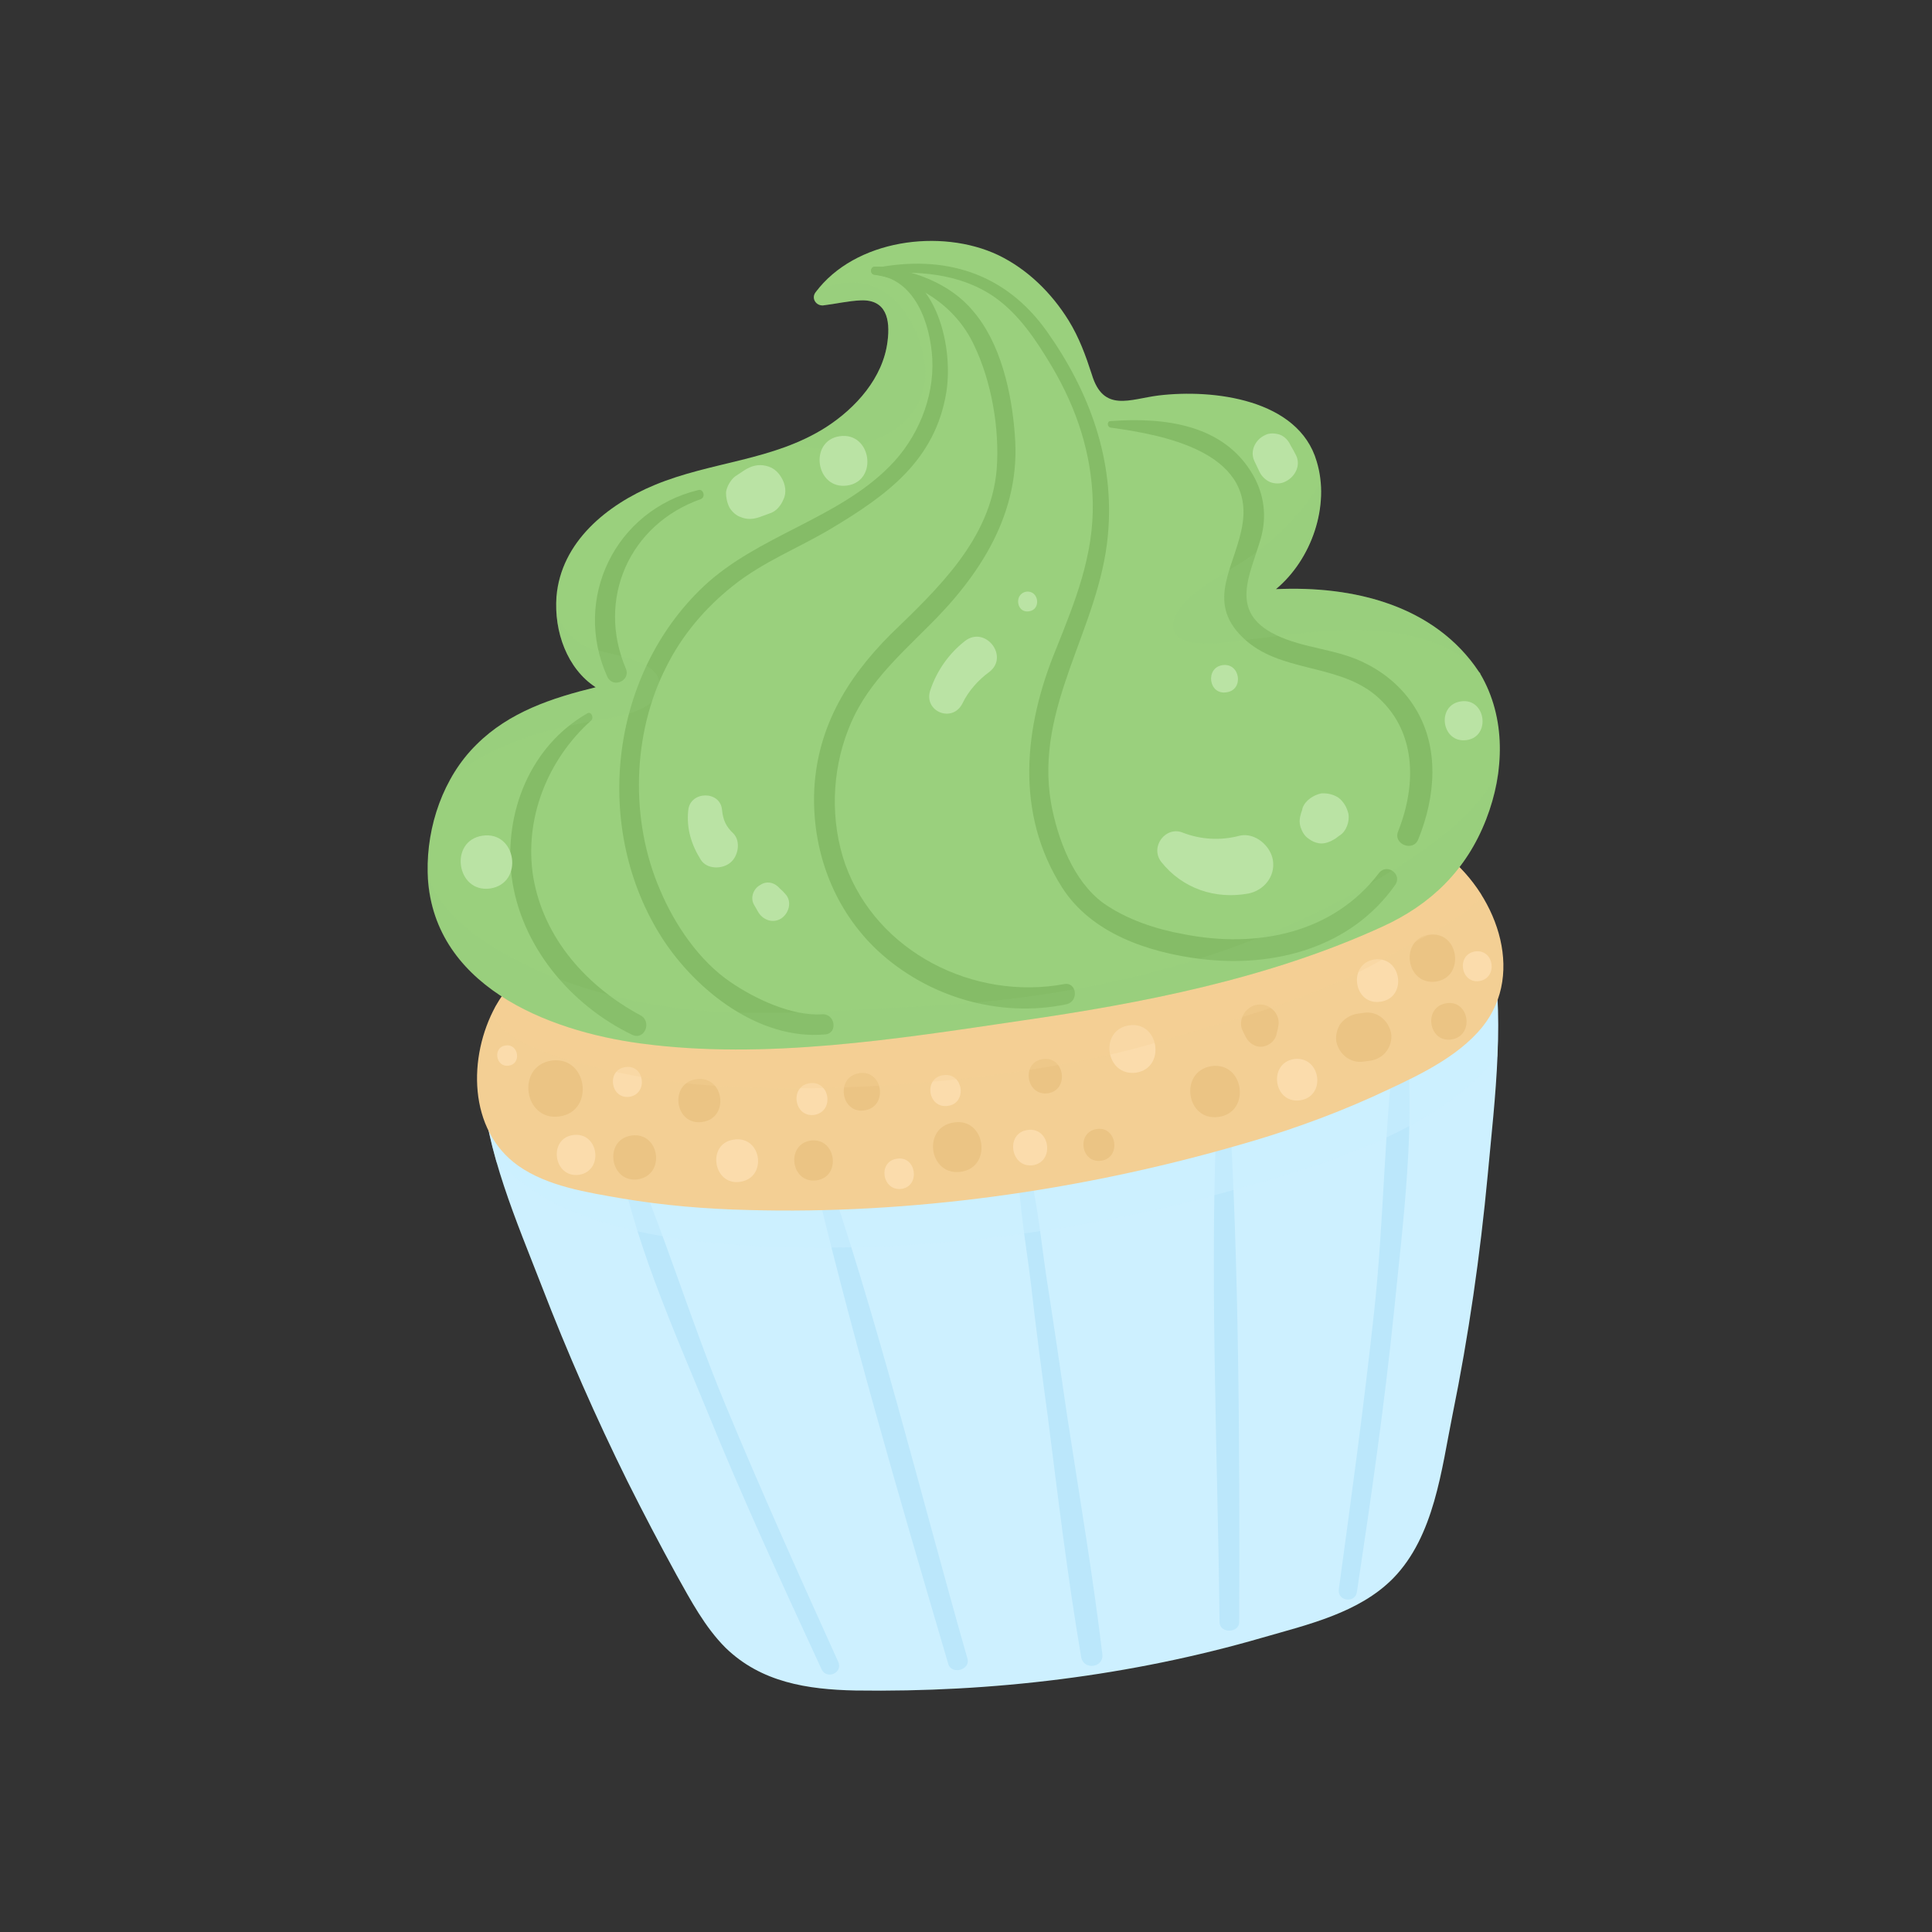 <svg version="1.2" xmlns="http://www.w3.org/2000/svg" viewBox="0 0 384 384" width="384" height="384">
	<rect x="0" y="0" width="384" height="384" fill="#333333" stroke="none"/>
	<title>새 프로젝트</title>
	<style>
		.s0 { fill: #cdf0ff } 
		.s1 { fill: #bbe7fb } 
		.s2 { opacity: .5;mix-blend-mode: multiply;fill: #cdf0ff } 
		.s3 { fill: #f3cf94 } 
		.s4 { fill: #ebc484 } 
		.s5 { fill: #fbdcac } 
		.s6 { opacity: .3;mix-blend-mode: multiply;fill: #f3cf94 } 
		.s7 { fill: #9ad07d } 
		.s8 { fill: #85bc67 } 
		.s9 { opacity: .2;mix-blend-mode: multiply;fill: #9ad07d } 
		.s10 { fill: #bae3a4 } 
	</style>
	<g id="&lt;Group&gt;">
		<path id="&lt;Path&gt;" class="s0" d="m296 186q0-0.1 0-0.2c-0.1-0.6-0.5-1.2-1.4-1.2-6.5-0.1-13.5 2.4-19.7 3.9-14.6 3.4-29.2 6.7-44 9.4-36.3 6.9-73 11.1-109.9 13.2-7.7 0.5-16.8-0.2-24.3 2.1-0.7 0.2-1 1.1-1 1.7 0.9 14 7 27.9 12 40.8q7.6 19.7 17 38.7 4.7 9.4 9.8 18.7c2.8 5 5.6 10.3 9.7 14.4 7.1 6.9 16.3 8.3 25.8 8.5 27.2 0.4 54.7-2.9 80.9-10.5 9-2.6 19.2-4.9 26-11.8 8.2-8.4 9.6-21.6 11.8-32.5 3.2-15.7 5.5-31.7 7-47.7 1.4-15.3 3.7-32.3 0.3-47.5z"/>
		<g id="&lt;Group&gt;">
			<g id="&lt;Group&gt;">
				<path id="&lt;Path&gt;" class="s1" d="m202.6 226.9c-0.8 9.3 1.2 19 2.3 28.2 1 9 2.2 17.9 3.4 26.8 2 15.8 3.9 31.7 6.6 47.5 0.5 2.6 4.5 2.1 4.2-0.6-1.9-15.9-4.6-31.7-7-47.4-1.3-8.9-2.6-17.9-4-26.8-1.4-9.1-2.1-19-5.2-27.7-0.1-0.2-0.3-0.1-0.3 0z"/>
			</g>
			<g id="&lt;Group&gt;">
				<path id="&lt;Path&gt;" class="s1" d="m160.7 229.3c8 34.1 17.9 67.9 27.8 101.5 0.7 2.1 4.4 1.1 3.8-1.1-9.6-33.6-17.9-67.9-29.4-101-0.4-1.2-2.5-0.6-2.2 0.6z"/>
			</g>
			<g id="&lt;Group&gt;">
				<path id="&lt;Path&gt;" class="s1" d="m122.6 228.4c3.2 17.7 11 35.2 17.8 51.7 7.1 17.5 15 34.6 22.9 51.7 1 2.1 4.3 0.7 3.3-1.5-7.6-16.8-15.2-33.7-22.3-50.8-7.1-17-12.3-34.8-19.7-51.7-0.4-1.1-2.3-0.6-2 0.6z"/>
			</g>
			<g id="&lt;Group&gt;">
				<path id="&lt;Path&gt;" class="s1" d="m242 217.3c-1.7 34.9 0 70.2 0.4 105.2 0.1 2.2 3.9 2.1 3.9-0.1 0.1-35 0-70.2-2.1-105.2 0-1.2-2.1-1.2-2.2 0.1z"/>
			</g>
			<g id="&lt;Group&gt;">
				<path id="&lt;Path&gt;" class="s1" d="m277.4 205.7c-2.3 18.3-2.3 36.9-4.3 55.2-2 18.4-4.5 36.7-7 55-0.3 2.4 3.3 2.8 3.6 0.5 2.8-18.6 5.5-37.3 7.4-56 1.8-17.9 4.3-36.8 2.4-54.7-0.1-1.2-2-1.2-2.1 0z"/>
			</g>
		</g>
		<path id="&lt;Path&gt;" class="s2" d="m112.7 240.3c10.5 4.5 22.2 6.3 33.5 7.1 34.6 2.3 71.1-2.5 104.6-12.5 17-5 35.5-11.2 46.8-24.9 0.4-8.2 0.2-16.3-1.6-24q0-0.1 0-0.2c-0.1-0.6-0.5-1.2-1.4-1.2-6.5-0.1-13.5 2.4-19.7 3.9-14.6 3.4-29.2 6.7-44 9.4-36.3 6.9-73 11.1-109.9 13.2-7.7 0.5-16.8-0.2-24.3 2.1-0.7 0.2-1 1.1-1 1.7 0.4 5.4 1.5 10.8 3 16.1 4.4 3.5 8.7 7.1 14 9.3z"/>
		<path id="&lt;Path&gt;" class="s3" d="m287.6 170.1c-12.8-9.2-29.3-9.9-44.5-10.7-18.6-1-36.9-0.1-55.4 2.6-18.4 2.7-36.3 8-53.6 14.4-13.1 4.9-28.3 10.8-35.6 23.6-5.5 10-5.5 24.6 4.5 31.7 5.8 4.1 13.7 5.3 20.6 6.5 8.3 1.4 16.7 2.1 25.1 2.3 32.2 0.9 65.7-3.8 96.8-12.7 9.3-2.6 18.4-5.8 27.3-9.8 7.1-3.3 15.5-6.9 20.9-12.8 9.9-10.7 4.1-26.9-6.1-35.1z"/>
		<g id="&lt;Group&gt;">
			<g id="&lt;Group&gt;">
				<path id="&lt;Path&gt;" class="s4" d="m111.2 221.9c7.1-1 5.6-12.1-1.6-11.1-7.1 1.1-5.5 12.1 1.6 11.1z"/>
			</g>
			<g id="&lt;Group&gt;">
				<path id="&lt;Path&gt;" class="s4" d="m126.8 234.4c5.6-0.9 4.3-9.5-1.3-8.7-5.6 0.8-4.3 9.5 1.3 8.7z"/>
			</g>
			<g id="&lt;Group&gt;">
				<path id="&lt;Path&gt;" class="s4" d="m139.6 223c5.5-0.8 4.3-9.3-1.2-8.5-5.5 0.8-4.3 9.3 1.2 8.5z"/>
			</g>
			<g id="&lt;Group&gt;">
				<path id="&lt;Path&gt;" class="s4" d="m162.3 234.6c5-0.7 3.9-8.6-1.2-7.9-5 0.8-3.9 8.6 1.2 7.9z"/>
			</g>
			<g id="&lt;Group&gt;">
				<path id="&lt;Path&gt;" class="s4" d="m171.8 220.7c4.8-0.7 3.7-8.1-1-7.4-4.8 0.7-3.7 8.1 1 7.4z"/>
			</g>
			<g id="&lt;Group&gt;">
				<path id="&lt;Path&gt;" class="s4" d="m191 232.9c6.3-0.9 4.9-10.8-1.4-9.8-6.4 0.9-5 10.7 1.4 9.8z"/>
			</g>
			<g id="&lt;Group&gt;">
				<path id="&lt;Path&gt;" class="s4" d="m218.9 230.7c4-0.6 3.1-6.9-0.9-6.3-4.1 0.6-3.2 6.9 0.9 6.3z"/>
			</g>
			<g id="&lt;Group&gt;">
				<path id="&lt;Path&gt;" class="s4" d="m208.3 217.3c4.3-0.7 3.3-7.4-1-6.8-4.4 0.6-3.4 7.4 1 6.8z"/>
			</g>
			<g id="&lt;Group&gt;">
				<path id="&lt;Path&gt;" class="s4" d="m242.2 222c6.5-0.9 5.1-11-1.4-10.1-6.5 1-5.1 11 1.4 10.1z"/>
			</g>
			<g id="&lt;Group&gt;">
				<path id="&lt;Path&gt;" class="s4" d="m253.8 205.2q0.2-0.7 0.3-1.4c0.4-2.4-1.9-4.5-4.2-4.1-2.3 0.3-4 3-2.9 5.2q0.3 0.6 0.6 1.2c0.6 1.2 2 2.2 3.5 1.9 1.4-0.3 2.5-1.3 2.7-2.8z"/>
			</g>
			<g id="&lt;Group&gt;">
				<path id="&lt;Path&gt;" class="s4" d="m271 211q0.7-0.1 1.5-0.2c1.2-0.2 2.4-0.9 3.1-1.9 0.7-0.9 1.1-2.3 0.9-3.5-0.5-2.6-2.8-4.5-5.4-4.1q-0.7 0.1-1.4 0.2c-1.2 0.2-2.4 0.9-3.2 1.9-0.7 0.9-1.1 2.4-0.9 3.6 0.5 2.5 2.8 4.4 5.4 4z"/>
			</g>
			<g id="&lt;Group&gt;">
				<path id="&lt;Path&gt;" class="s4" d="m285.4 195.1c5.9-0.9 4.6-10.2-1.4-9.3-5.9 0.9-4.6 10.1 1.4 9.3z"/>
			</g>
			<g id="&lt;Group&gt;">
				<path id="&lt;Path&gt;" class="s4" d="m288.5 206.6c4.6-0.7 3.6-7.9-1-7.2-4.7 0.7-3.6 7.9 1 7.2z"/>
			</g>
		</g>
		<g id="&lt;Group&gt;">
			<g id="&lt;Group&gt;">
				<path id="&lt;Path&gt;" class="s5" d="m225.8 213.2c6-0.9 4.6-10.3-1.4-9.4-6 0.9-4.7 10.2 1.4 9.4z"/>
			</g>
			<g id="&lt;Group&gt;">
				<path id="&lt;Path&gt;" class="s5" d="m188.4 219.8c3.9-0.5 3.1-6.7-0.9-6.1-4 0.5-3.1 6.7 0.9 6.1z"/>
			</g>
			<g id="&lt;Group&gt;">
				<path id="&lt;Path&gt;" class="s5" d="m258.4 218.7c5.3-0.8 4.1-8.9-1.2-8.2-5.2 0.8-4.1 8.9 1.2 8.2z"/>
			</g>
			<g id="&lt;Group&gt;">
				<path id="&lt;Path&gt;" class="s5" d="m274.4 199.1c5.4-0.8 4.2-9.1-1.2-8.4-5.4 0.8-4.2 9.2 1.2 8.4z"/>
			</g>
			<g id="&lt;Group&gt;">
				<path id="&lt;Path&gt;" class="s5" d="m147.1 234.9c5.5-0.8 4.3-9.2-1.2-8.4-5.5 0.7-4.2 9.2 1.2 8.4z"/>
			</g>
			<g id="&lt;Group&gt;">
				<path id="&lt;Path&gt;" class="s5" d="m115.1 233.5c5-0.8 3.9-8.6-1.2-7.9-5 0.7-3.9 8.6 1.2 7.9z"/>
			</g>
			<g id="&lt;Group&gt;">
				<path id="&lt;Path&gt;" class="s5" d="m125.1 218c3.8-0.6 3-6.5-0.8-5.9-3.8 0.5-3 6.4 0.8 5.9z"/>
			</g>
			<g id="&lt;Group&gt;">
				<path id="&lt;Path&gt;" class="s5" d="m101.1 211.8c2.6-0.3 2-4.4-0.6-4-2.6 0.3-2 4.4 0.6 4z"/>
			</g>
			<g id="&lt;Group&gt;">
				<path id="&lt;Path&gt;" class="s5" d="m161.8 221.6c4.1-0.6 3.2-6.9-0.9-6.3-4 0.6-3.1 6.8 0.9 6.3z"/>
			</g>
			<g id="&lt;Group&gt;">
				<path id="&lt;Path&gt;" class="s5" d="m294 195c3.8-0.6 3-6.4-0.8-5.9-3.8 0.6-2.9 6.4 0.8 5.9z"/>
			</g>
			<g id="&lt;Group&gt;">
				<path id="&lt;Path&gt;" class="s5" d="m179.2 236.3c3.8-0.6 2.9-6.6-0.9-6-3.9 0.5-3 6.5 0.9 6z"/>
			</g>
			<g id="&lt;Group&gt;">
				<path id="&lt;Path&gt;" class="s5" d="m205.3 231.6c4.4-0.7 3.4-7.7-1.1-7-4.4 0.6-3.4 7.6 1.1 7z"/>
			</g>
		</g>
		<path id="&lt;Path&gt;" class="s6" d="m126.5 213.9c27.7 5.3 76.1 1.4 103.4-6.7 14.3-4.3 29.5-8.1 42.7-15.3 8.9-4.9 19.6-9.9 21.9-14-1.9-3-4.2-5.6-6.9-7.8-12.8-9.2-29.3-9.9-44.5-10.7-18.6-1-36.9-0.1-55.4 2.6-18.4 2.7-36.3 8-53.6 14.4-13.1 4.9-28.3 10.8-35.6 23.6-1.4 2.5 0.8 8.7 28 13.9z"/>
		<path id="&lt;Path&gt;" class="s7" d="m294.2 133.9q0 0 0-0.1-0.1-0.1-0.2-0.2c-8.9-13.4-25.1-17.2-40.4-16.5 7.1-5.9 10.8-16.6 8.1-25.4-3.6-12.4-20.6-14.4-31.4-13.1-5.7 0.7-11 3.5-13.3-4.2-1.2-3.7-2.5-7.3-4.6-10.7-3.4-5.5-8.2-10.2-14-13-11.4-5.4-28.5-3.1-36.3 7.4-0.9 1.2 0.1 2.7 1.5 2.6 2.5-0.3 5-0.9 7.5-1 5-0.2 5.9 3.7 5.3 8.2-0.9 7.2-6.3 13.2-12.2 17-10.5 6.7-22.8 6.8-34.1 11.5-9.4 3.9-18.6 11.3-19.5 22.2-0.5 6.9 2.1 14.3 7.8 18-8.6 2.1-17.2 4.9-23.7 11.4-6.6 6.5-9.9 16.2-9.7 25.4 0.6 22.3 23.6 31.5 42.4 34 24.6 3.3 50.9-0.9 75.3-4.5 24.4-3.5 49.5-8.4 72-18.7 9.7-4.4 16.8-11.3 20.7-21.4 3.6-9.3 4-20.1-1.2-28.9z"/>
		<g id="&lt;Group&gt;">
			<path id="&lt;Path&gt;" class="s8" d="m173.8 54.6c8 0.7 11.1 9.6 11.5 16.7 0.4 7.9-3 15.9-8.5 21.4-10.4 10.5-26.1 13.7-36.9 23.8-18.9 17.8-22.2 48.4-8.2 70.1 6.7 10.3 19.2 20.2 32.3 19 2.6-0.2 2-4.2-0.6-4-6 0.4-13.4-3.1-18.2-6.4-6.2-4.2-11.1-11.4-14-18.3-6-13.8-5.6-31.1 1.3-44.5 3.1-6.2 7.7-11.6 13.1-15.9 6.1-4.9 13.2-7.6 19.7-11.5 11-6.6 20.6-13.5 22.8-27.1 1.5-9.6-2.4-25.3-14.3-24.9-0.9 0.1-0.9 1.5 0 1.6z"/>
		</g>
		<g id="&lt;Group&gt;">
			<path id="&lt;Path&gt;" class="s8" d="m173.8 54.6c8.5 1.4 16.1 6.1 19.8 14 3.5 7.3 5.1 16.6 4.5 24.7-1.2 13.9-11.7 23.7-21.1 32.8-8.9 8.9-14.9 19.1-15.2 32-0.2 11.6 4.1 22.8 12.6 30.8 10 9.3 24.3 13.5 37.6 10.7 2.5-0.6 2-4.5-0.5-4-17.9 3.3-37.2-6.3-43.5-23.8-3-8.6-2.7-18.4 0.6-26.8 3.2-8.4 9.5-14.1 15.7-20.3 10.6-10.4 18.7-22.9 17.4-38.3-0.6-8.3-2.8-18.3-8.4-24.7-4.6-5.5-12.3-8.3-19.3-8.7-1-0.1-1.2 1.5-0.2 1.6z"/>
		</g>
		<g id="&lt;Group&gt;">
			<path id="&lt;Path&gt;" class="s8" d="m174 54.4c8.2-0.6 16.6-0.2 23.6 4.6 5 3.5 8.4 8.7 11.5 13.9 4.9 8.3 7.9 17.3 8.1 27 0.2 10.5-3.5 19.6-7.3 29.1-6.4 15.5-8.2 32.6 1.2 47.4 5.9 9.2 17.2 12.9 27.5 14.2 14.6 1.8 29.9-2.2 38.7-14.7 1.5-2.1-1.6-4.4-3.2-2.4-9.2 12.1-24.4 15-38.7 12.2-5.6-1-11.4-2.9-16.1-6.2-6-4.4-9.1-12.8-10.4-19.9-3.3-19.3 9.6-34.6 11.3-53.2 1.4-14.8-3.6-28.5-12.1-40.5-8.3-11.7-20.4-15.4-34.3-12.6-0.6 0.1-0.5 1.1 0.2 1.1z"/>
		</g>
		<g id="&lt;Group&gt;">
			<path id="&lt;Path&gt;" class="s8" d="m220.8 85c10.2 1.4 28.2 4.7 26.2 18.9-1.2 8.4-7.7 15.5 0.1 22.9 7.2 6.9 18.5 5 26.2 11.3 8.3 6.9 8.3 17.8 4.6 27.1-1.1 2.6 3 4.2 4 1.6 3.4-8.4 4.3-18.2-0.7-26.2-2.3-3.7-5.6-6.6-9.5-8.6-5.8-3.1-12.5-3-18.3-5.9-9.2-4.6-4.9-11.8-2.8-19.1 1.2-4.3 0.7-8.6-1.5-12.5-5.8-10.2-17.7-11.6-28.4-10.8-0.7 0-0.7 1.2 0.1 1.3z"/>
		</g>
		<g id="&lt;Group&gt;">
			<path id="&lt;Path&gt;" class="s8" d="m138.8 97.4c-16.5 4-25.1 21.6-18.1 37.1 1.1 2.4 4.7 0.8 3.7-1.6-5.9-13.8 0.7-28.7 14.9-33.7 1-0.4 0.5-2.1-0.5-1.8z"/>
		</g>
		<g id="&lt;Group&gt;">
			<path id="&lt;Path&gt;" class="s8" d="m116.7 141.8c-11.3 6.5-16.6 19.7-15 32.5 1.8 13.7 11.7 25.5 24 31.4 2.5 1.1 3.9-2.7 1.6-3.9-10.6-5.7-19.2-15.2-21.3-27.4-1.9-11.6 2.8-23.4 11.5-31.2 0.6-0.6 0-1.9-0.8-1.4z"/>
		</g>
		<path id="&lt;Path&gt;" class="s9" d="m262.5 95.9c-3.7 6.2-9.2 11.6-15.3 15.6-3.2 2.2-15.6 8.3-13.9 13.8 1.2 4.1 11.2 2.3 14.2 1.9 11.1-1.3 22.3-3.3 33.4-0.7 4.8 1.1 8.9 3.2 12.3 5.9-9.1-12.4-24.8-16-39.6-15.3 6-5 9.5-13.4 8.9-21.2z"/>
		<path id="&lt;Path&gt;" class="s9" d="m102.7 147.3c4.9-1.9 10.1-3.1 15.3-4 3.4-0.6 11.4-1.6 12.8-5.6 2.3-6.8-10.1-7.4-13.8-9-3.2-1.3-5.3-3.9-6.4-7 0.3 5.9 3 11.7 7.8 14.9-8.6 2.1-17.2 4.9-23.7 11.4-2 1.9-3.6 4.1-5 6.5 3.9-3.1 8.4-5.5 13-7.2z"/>
		<path id="&lt;Path&gt;" class="s9" d="m176.2 86.4c8.6-4.6 9.6-13.5 5.1-22-4.2-8.2-11.4-10-18.9-6.7q-0.2 0.2-0.3 0.4c-0.9 1.2 0.1 2.7 1.5 2.6 2.5-0.3 5-0.9 7.5-1 5-0.2 5.9 3.7 5.3 8.2-0.9 7.2-6.3 13.2-12.2 17-2.3 1.5-4.7 2.6-7.1 3.6 6.5 1.3 13.5 0.8 19.1-2.1z"/>
		<path id="&lt;Path&gt;" class="s9" d="m275 174.1c-27 16.5-59.7 24.5-92.1 25.9-17 0.8-34.6 2.6-51.5-0.1-11.7-1.9-23.1-5.4-33.2-11.6-4.9-3-9-6.4-11.9-11.4q-0.7-1.2-1.3-2.5c1.3 21.6 23.9 30.6 42.4 33 24.6 3.3 50.9-0.9 75.3-4.5 24.4-3.5 49.5-8.4 72-18.7 9.7-4.4 16.8-11.3 20.7-21.4 1.2-3.1 2.1-6.4 2.5-9.7-4.1 8.7-14.2 15.7-22.9 21z"/>
		<g id="&lt;Group&gt;">
			<g id="&lt;Group&gt;">
				<path id="&lt;Path&gt;" class="s10" d="m230.8 171.3c4.2 5.3 10.7 7.5 17.3 6.3 3.1-0.6 5.4-3.4 4.9-6.6-0.4-2.8-3.5-5.6-6.6-4.9-3.7 1-7.7 0.8-11.3-0.6-3.4-1.4-6.6 2.8-4.3 5.8z"/>
			</g>
			<g id="&lt;Group&gt;">
				<path id="&lt;Path&gt;" class="s10" d="m265.4 166.7q0.4-0.3 0.8-0.6c1.4-0.8 2.1-2.9 1.8-4.4-0.3-1.2-0.9-2.3-1.9-3.1-1-0.7-2.3-1-3.5-0.9-1.5 0.3-3.2 1.4-3.7 2.9q-0.1 0.5-0.3 1c-0.3 1-0.4 1.8-0.1 2.8 0.3 0.9 0.8 1.8 1.6 2.3q0.9 0.7 2 0.9c1.2 0.2 2.3-0.3 3.3-0.9z"/>
			</g>
			<g id="&lt;Group&gt;">
				<path id="&lt;Path&gt;" class="s10" d="m249.3 91.6q0.5 1.1 1 2.1c0.4 0.9 1.2 1.7 2.1 2.1 1 0.4 2.2 0.4 3.1-0.1 1.9-0.9 3.1-3.2 2.1-5.2q-0.5-1-1.1-2c-0.4-0.9-1.1-1.7-2.1-2.1-0.9-0.3-2.1-0.4-3 0.1-1.9 0.9-3 3.1-2.1 5.1z"/>
			</g>
			<g id="&lt;Group&gt;">
				<path id="&lt;Path&gt;" class="s10" d="m150.9 102.8q1.1-0.4 2.2-0.8c1.2-0.4 2.1-1.5 2.6-2.7 0.7-1.4 0.4-3.1-0.4-4.4-0.7-1.2-1.7-2-3-2.3-1.6-0.4-3 0-4.4 0.9q-0.9 0.6-1.8 1.2c-0.9 0.7-1.7 2.1-1.8 3.2 0 1 0.2 2 0.7 3 0.5 0.8 1.3 1.6 2.3 1.9 1.2 0.5 2.4 0.4 3.6 0z"/>
			</g>
			<g id="&lt;Group&gt;">
				<path id="&lt;Path&gt;" class="s10" d="m168.4 96.5c6.2-0.9 4.8-10.7-1.5-9.8-6.2 0.9-4.8 10.7 1.5 9.8z"/>
			</g>
			<g id="&lt;Group&gt;">
				<path id="&lt;Path&gt;" class="s10" d="m97.4 176.6c6.8-1 5.3-11.5-1.5-10.5-6.7 1-5.2 11.4 1.5 10.5z"/>
			</g>
			<g id="&lt;Group&gt;">
				<path id="&lt;Path&gt;" class="s10" d="m136.8 161c-0.4 3.6 0.6 6.9 2.5 9.9 1.2 1.9 4.2 1.9 5.8 0.6 1.6-1.2 2.2-4.2 0.7-5.8-1.5-1.4-2.1-2.7-2.3-4.8-0.4-3.8-6.3-3.7-6.7 0.1z"/>
			</g>
			<g id="&lt;Group&gt;">
				<path id="&lt;Path&gt;" class="s10" d="m149.8 179.7q0.4 0.7 0.8 1.4c0.9 1.7 2.9 2.5 4.6 1.5 1.6-1 2.3-3.4 0.9-4.9q-0.5-0.6-1.1-1.1c-1-1.2-2.6-1.6-3.9-0.7-1.3 0.7-2 2.4-1.3 3.8z"/>
			</g>
			<g id="&lt;Group&gt;">
				<path id="&lt;Path&gt;" class="s10" d="m191.3 139.8c1.2-2.5 3.2-4.7 5.4-6.3 3.9-3.1-0.9-9.2-4.9-6.1-3.2 2.5-5.6 5.9-6.9 9.8-1.4 4.2 4.4 6.6 6.4 2.6z"/>
			</g>
			<g id="&lt;Group&gt;">
				<path id="&lt;Path&gt;" class="s10" d="m204.5 121.5c2.5-0.3 2-4.2-0.5-3.9-2.5 0.4-2 4.3 0.5 3.9z"/>
			</g>
			<g id="&lt;Group&gt;">
				<path id="&lt;Path&gt;" class="s10" d="m243.8 137.6c3.5-0.5 2.7-5.9-0.8-5.4-3.5 0.5-2.8 6 0.8 5.4z"/>
			</g>
			<g id="&lt;Group&gt;">
				<path id="&lt;Path&gt;" class="s10" d="m291.5 147.1c4.9-0.7 3.8-8.4-1.1-7.7-5 0.7-3.9 8.4 1.1 7.7z"/>
			</g>
		</g>
	</g>
</svg>